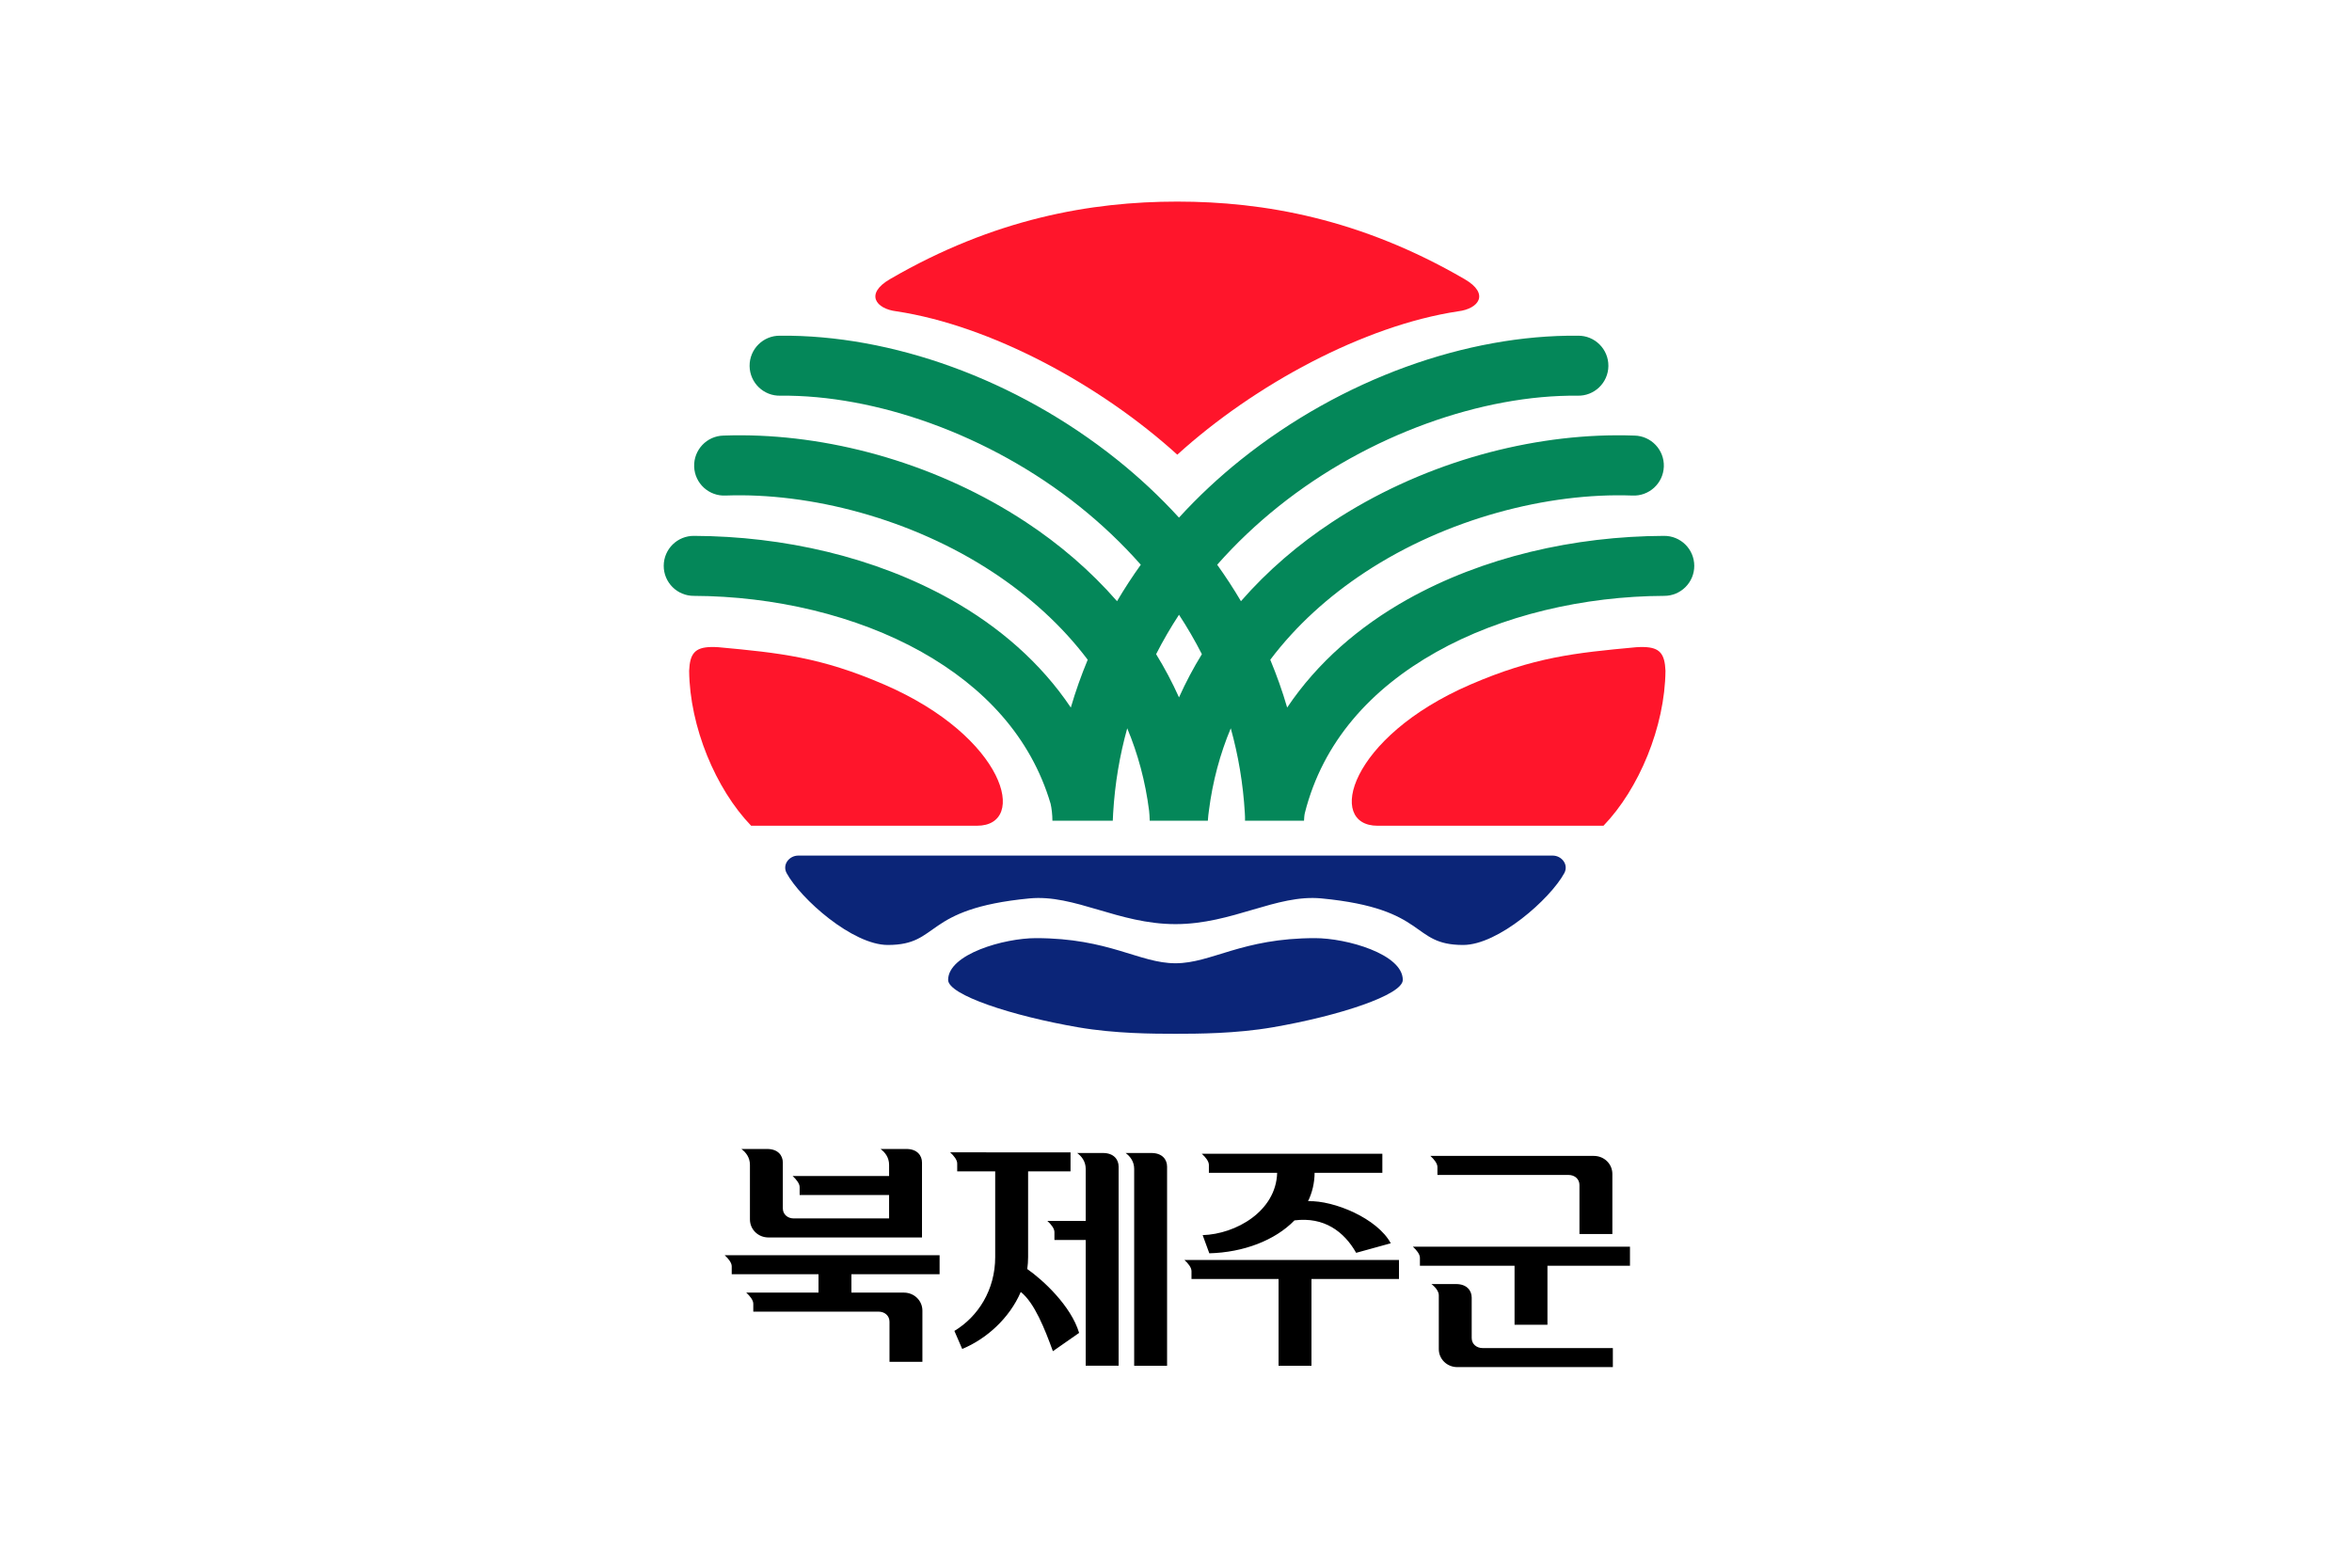 <?xml version="1.0" encoding="UTF-8"?>
<svg width="300mm" height="200mm" version="1.1" viewBox="0 0 300 200" xmlns="http://www.w3.org/2000/svg" xmlns:cc="http://creativecommons.org/ns#" xmlns:dc="http://purl.org/dc/elements/1.1/" xmlns:rdf="http://www.w3.org/1999/02/22-rdf-syntax-ns#" xmlns:xlink="http://www.w3.org/1999/xlink">
<defs>
<rect id="b" x="-.36" y="-.06" width="624" height="842"/>
<clipPath id="a">
<use width="100%" height="100%" xlink:href="#b"/>
</clipPath>
</defs>
<g transform="translate(-188.32 -26.637)">
<path d="m188.32 26.637h300v200h-300z" fill="#fff" style="paint-order:fill markers stroke"/>
<g transform="matrix(.353 0 0 .353 288.01 -263.8)" fill-rule="evenodd"></g>
<g transform="matrix(.265 0 0 .265 178 44.098)"></g>
<polygon class="st2" transform="matrix(.265 0 0 .265 352.93 280.3)" points="" clip-path="url(#a)" fill="#92bf1e"/>
<rect class="st2" x="400.54" y="341.71" width="0" height="0" clip-path="url(#a)" fill="#92bf1e" stroke-width=".265"/>
<rect class="st2" x="400.54" y="341.71" width="0" height="0" clip-path="url(#a)" fill="#92bf1e" stroke-width=".265"/>
<rect class="st5" transform="rotate(-31.481)" x="262.91" y="356.59" width="0" height=".079" fill="#0c3388" stroke-width=".265"/>
<g transform="translate(3.713 -1.746)"></g>
<g transform="matrix(.899 0 0 .899 33.259 12.971)">
<path d="m277.67 178.25c0.631 0.471 1.214 1.188 1.214 2.267v7.733c0 1.415 1.155 2.558 2.629 2.558h21.783v-10.628c0-0.976-0.656-1.93-2.222-1.93h-3.66c0.631 0.471 1.214 1.188 1.214 2.267v1.568h-13.693c0.532 0.484 1 1.074 1 1.575v1.127h12.692v3.321h-13.525c-0.881 0-1.552-0.587-1.552-1.426v-6.501c0-0.976-0.656-1.93-2.222-1.93zm29.621 0.479c0.532 0.484 1 1.074 1 1.575v1.127h5.391v12.159c0 4.67-2.433 8.46-5.789 10.48l1.108 2.563c3.438-1.425 6.701-4.354 8.309-8.091 1.954 1.536 3.431 5.315 4.557 8.406l3.721-2.596c-1.149-3.842-5.123-7.504-7.357-9.062 0.079-0.556 0.12-1.123 0.12-1.7v-12.159h6.018v-2.701zm18.019 0.093c0.631 0.471 1.214 1.188 1.214 2.267v7.374h-5.439c0.532 0.484 1 1.074 1 1.575v1.127h4.439v17.847h4.668v-28.26c0-0.976-0.656-1.93-2.222-1.93zm6.876 0c0.631 0.471 1.214 1.188 1.214 2.267v27.923h4.668v-28.26c0-0.976-0.656-1.93-2.222-1.93zm10.814 0.111c0.532 0.484 1 1.074 1 1.575v1.127h9.685c-0.152 5.459-5.867 8.699-10.568 8.842l0.943 2.58c4.836-0.127 9.313-1.823 12.081-4.672 4.197-0.534 7.042 1.578 8.753 4.604l4.911-1.357c-1.895-3.517-8.027-6.096-11.733-5.975 0.587-1.219 0.915-2.566 0.927-4.022h9.611v-2.701zm32.426 0.302c0.532 0.484 1 1.074 1 1.575v1.127h18.599c0.881 0 1.552 0.587 1.552 1.426v6.954h4.668v-8.523c0-1.415-1.155-2.558-2.629-2.558h-7.847zm-2.485 12.882c0.532 0.484 1 1.074 1 1.575v1.127h13.427v8.374h4.668v-8.374h11.708v-2.701zm-97.642 1.207c0.532 0.484 1 1.075 1 1.575v1.126h12.313v2.608h-10.253c0.532 0.484 1 1.075 1 1.575v1.127h17.773c0.881 0 1.552 0.587 1.552 1.426v5.691h4.668v-7.26c0-1.415-1.155-2.558-2.629-2.558h-7.442v-2.608h12.511v-2.701zm65.232 0.679c0.532 0.484 1 1.074 1 1.575v1.127h12.354v12.308h4.668v-12.308h12.417v-2.701zm35.039 3.417c0.631 0.471 1.05 1.082 1.05 1.589v7.64c0 1.415 1.155 2.558 2.629 2.558h22.066v-2.701h-18.475c-0.881 0-1.552-0.587-1.552-1.426v-5.73c0-0.976-0.656-1.929-2.222-1.929z" color="#000000" color-rendering="auto" dominant-baseline="auto" image-rendering="auto" shape-rendering="auto" solid-color="#000000" style="font-feature-settings:normal;font-variant-alternates:normal;font-variant-caps:normal;font-variant-ligatures:normal;font-variant-numeric:normal;font-variant-position:normal;isolation:auto;mix-blend-mode:normal;shape-padding:0;text-decoration-color:#000000;text-decoration-line:none;text-decoration-style:solid;text-indent:0;text-orientation:mixed;text-transform:none;white-space:normal"/>
<g>
<path d="m273.34 107.02c-2.296 0.053-2.979 0.977-3.082 3.369 0.079 7.939 3.76 16.767 8.797 21.993h32.048c7.307 0 4.065-12.585-13.157-20.032-9.027-3.903-14.819-4.494-23.521-5.302-0.397-0.026-0.758-0.036-1.086-0.029zm132.36 0c-0.328-8e-3 -0.689 3e-3 -1.086 0.029-8.701 0.808-14.493 1.399-23.521 5.302-17.222 7.447-20.464 20.032-13.157 20.032h32.048c5.037-5.226 8.718-14.054 8.797-21.993-0.102-2.392-0.785-3.316-3.082-3.369z" fill="#ff152b"/>
<path transform="matrix(.265 0 0 .265 188.32 26.637)" d="m357.85 136.62c-9.017-0.122-16.368 7.2-16.281 16.217 0.087 9.017 7.577 16.197 16.59 15.902 50.409-0.487 111.57 20.532 160.08 59.35 11.761 9.411 22.772 19.821 32.777 31.174-4.506 6.287-8.754 12.796-12.723 19.52-14.317-16.412-30.909-30.569-48.801-42.352-46.531-30.643-101.81-46.219-151.91-46.48-3.34-0.017-6.657 0.034-9.947 0.152-8.979 0.17-16.074 7.668-15.75 16.643 0.324 8.974 7.943 15.939 16.91 15.461 45.295-1.635 99.465 12.373 143.02 41.059 19.523 12.857 36.894 28.466 50.779 46.877-3.443 8.278-6.484 16.808-9.045 25.598-16.175-24.125-38.6-43.421-64.123-57.764-40.839-22.949-89.809-33.984-137.53-34.17-8.941-0.134-16.272 7.058-16.307 16-0.035 8.942 7.24 16.192 16.182 16.127 42.786 0.167 86.892 10.367 121.92 30.051 33.471 18.809 58.464 45.576 69.015 81.2 0.555 2.287 0.989 5.91 0.989 9.155h32.323c0.086-1.893 0.124-2.61 0.19-4.002 0.928-15.911 3.528-31.079 7.539-45.49 5.691 13.618 9.708 28.342 11.715 44.191 0.2 1.875 0.242 2.954 0.33 5.301h31.126c0.132-2.037 0.305-3.647 0.549-5.301 2.007-15.85 6.024-30.573 11.715-44.191 4.011 14.411 6.612 29.579 7.539 45.49 0.092 1.347 0.122 2.525 0.096 4.002h31.588c0.064-1.304 0.134-2.791 0.441-4.127 9.622-38.145 35.365-66.545 70.393-86.229 35.028-19.684 79.134-29.884 121.92-30.051 8.942 0.065 16.216-7.185 16.182-16.127-0.035-8.942-7.365-16.134-16.307-16-47.724 0.186-96.694 11.221-137.53 34.17-25.523 14.343-47.948 33.639-64.123 57.764-2.562-8.79-5.601-17.321-9.045-25.6 13.885-18.41 31.256-34.018 50.779-46.875 43.558-28.685 97.729-42.694 143.02-41.059 8.967 0.478 16.586-6.487 16.91-15.461 0.324-8.974-6.771-16.472-15.75-16.643-3.29-0.119-6.607-0.17-9.947-0.152-50.101 0.262-105.38 15.838-151.91 46.48-17.892 11.783-34.484 25.94-48.801 42.352-3.968-6.723-8.217-13.233-12.723-19.52 10.006-11.353 21.016-21.762 32.777-31.174 48.507-38.818 109.67-59.837 160.08-59.35 9.013 0.295 16.503-6.885 16.59-15.902 0.087-9.017-7.265-16.338-16.281-16.217-59.346-0.574-126.21 22.974-180.46 66.387-11.728 9.385-22.859 19.748-33.158 31.027-10.299-11.279-21.432-21.642-33.16-31.027-54.249-43.413-121.11-66.96-180.46-66.387zm213.62 149.43c4.442 6.776 8.537 13.813 12.248 21.105-4.537 7.377-8.639 15.095-12.248 23.148-3.61-8.054-7.712-15.772-12.25-23.15 3.711-7.292 7.809-14.328 12.25-21.104z" color="#000000" color-rendering="auto" dominant-baseline="auto" fill="#048759" image-rendering="auto" shape-rendering="auto" solid-color="#000000" style="font-feature-settings:normal;font-variant-alternates:normal;font-variant-caps:normal;font-variant-ligatures:normal;font-variant-numeric:normal;font-variant-position:normal;isolation:auto;mix-blend-mode:normal;shape-padding:0;text-decoration-color:#000000;text-decoration-line:none;text-decoration-style:solid;text-indent:0;text-orientation:mixed;text-transform:none;white-space:normal"/>
<path d="m298.75 54.815c-3.59 2.084-2.001 4.211 0.917 4.564 13.349 2.019 28.882 10.389 39.85 20.346 10.968-9.957 26.5-18.326 39.85-20.346 2.918-0.353 4.507-2.481 0.917-4.564-14.772-8.59-28.514-11.006-40.767-11.006-12.253 0-25.995 2.416-40.767 11.006z" fill="#ff152b"/>
</g>
<g transform="translate(.191)">
<path transform="matrix(.294 0 0 .294 172.39 15.21)" d="m384.87 412.95c-4.264 0-7.794 4.266-5.615 8.424 6.817 12.545 31.896 34.717 48.836 34.717 25.688 0 16.279-17.473 68.375-22.473 21.822-2.094 42.836 12.412 70.461 12.412s48.639-14.506 70.461-12.412c52.096 4.999 42.685 22.473 68.373 22.473 16.94 0 42.02-22.172 48.838-34.717 2.178-4.158-1.351-8.424-5.615-8.424h-182.06-182.06zm114.72 39.844c-15.333 0-42.373 7.709-42.373 20.17 0 7.206 30.631 17.34 62.852 22.881 17.833 3.066 36.279 3.115 46.857 3.115 10.578 0 29.023-0.049 46.855-3.115 32.221-5.54 62.854-15.675 62.854-22.881 0-12.461-27.04-20.17-42.373-20.17-35.366 0-49.902 12.129-67.336 12.129-17.434 0-31.97-12.129-67.336-12.129z" fill="#0b2578"/>
</g>
</g>
</g>
<style type="text/css">.st0{fill-rule:evenodd;clip-rule:evenodd;fill:#009A53;}
	.st1{fill-rule:evenodd;clip-rule:evenodd;fill:#E8380D;}
	.st2{fill-rule:evenodd;clip-rule:evenodd;fill:#0062B1;}
	.st3{fill:#909090;}</style>
<style type="text/css">.st0{fill:#009944;}
	.st1{fill:#004EA2;}
	.st2{fill:none;}
	.st3{fill:#E60012;}</style>
<style type="text/css">.st0{fill:#00559D;}
	.st1{fill:#90B1DD;}</style>
<style type="text/css">.st0{fill:#F18D00;}
	.st1{fill:#22AC38;}
	.st2{fill:#00479D;}</style>
<style type="text/css">.st0{fill-rule:evenodd;clip-rule:evenodd;fill:#009944;}
	.st1{fill-rule:evenodd;clip-rule:evenodd;fill:#E60012;}
	.st2{fill-rule:evenodd;clip-rule:evenodd;fill:#004098;}</style>
<style type="text/css">.st0{clip-path:url(#a);fill:#727171;}
	.st1{clip-path:url(#a);fill:#C9CACA;}
	.st2{clip-path:url(#a);fill:none;stroke:#727171;stroke-width:0.5;stroke-miterlimit:10;}
	.st3{clip-path:url(#a);}
	.st4{fill:#45B035;}
	.st5{fill:#FFFFFF;}
	.st6{fill:#9FA0A0;}
	.st7{fill:#005BAC;}
	.st8{fill:#EA5520;}
	.st9{fill:#727171;}
	.st10{fill:none;stroke:#000000;stroke-width:0.16;}</style>
<style type="text/css">.st0{fill:#8FC31F;}
	.st1{fill:none;}
	.st2{fill:#92BF1E;}
	.st3{fill:#0075C2;}
	.st4{fill:#9FA0A0;}
	.st5{fill:#F6AB00;}
	.st6{fill:#71756F;}</style>
<style type="text/css">.st0{fill:#009342;}
	.st1{fill:#0052A5;}
	.st2{fill:#E8381B;}
	.st3{fill:#5B5C57;}</style>
<style type="text/css">.st0{fill:#295CAA;}
	.st1{fill:#F04E4C;}
	.st2{fill:#626466;}</style>
<style type="text/css">.st0{fill:none;}
	.st1{fill:#C70025;}
	.st2{fill:#003686;}</style>
<style type="text/css">.st0{fill:#2E3192;}
	.st1{fill:#FAA61A;}
	.st2{fill:#FFFFFF;}</style>
<style type="text/css">.st0{fill:#FFFFFF;}
	.st1{fill:#E60012;}
	.st2{fill:#1D2088;}</style>
<style type="text/css">.st0{fill:none;stroke:#000000;stroke-width:0.1;}
	.st1{fill:#9FAFD6;}
	.st2{fill:#F5B2B2;}
	.st3{fill:none;stroke:#000000;stroke-width:0.25;stroke-linecap:round;stroke-linejoin:round;}
	.st4{fill:none;stroke:#9FA0A0;stroke-width:0.3;}
	.st5{fill:#0C3388;}
	.st6{fill:none;stroke:#000000;stroke-width:0.5;stroke-linecap:round;stroke-linejoin:round;}</style>
<style type="text/css">.st0{fill:#0C3388;}</style>
<style type="text/css">.st0{fill:#FFFFFF;}
	.st1{fill:#E60012;}
	.st2{fill:#1D2088;}</style>
<style type="text/css">.st0{display:none;}
	.st1{display:inline;fill:none;stroke:#000000;}
	.st2{display:inline;}
	.st3{fill:none;stroke:#000000;}
	.st4{fill:#890C84;}
	.st5{fill:#00A242;}</style>
<style type="text/css">.st0{fill:#009B6B;}
	.st1{fill:#4D4586;}
	.st2{fill:#C8161D;}</style>
<style type="text/css">.st0{fill:url(#b);}
	.st1{fill:#005BAC;}
	.st2{fill:#686D71;}</style>
<style type="text/css">.st0{fill:#767575;}</style>
<style type="text/css">.st0{fill:#00A040;}
	.st1{clip-path:url(#a);fill:url(#SVGID_3_);}
	.st2{fill:#004098;}</style>
<style type="text/css">.st0{fill:#00A040;}
	.st1{fill:url(#b);}</style>
</svg>
